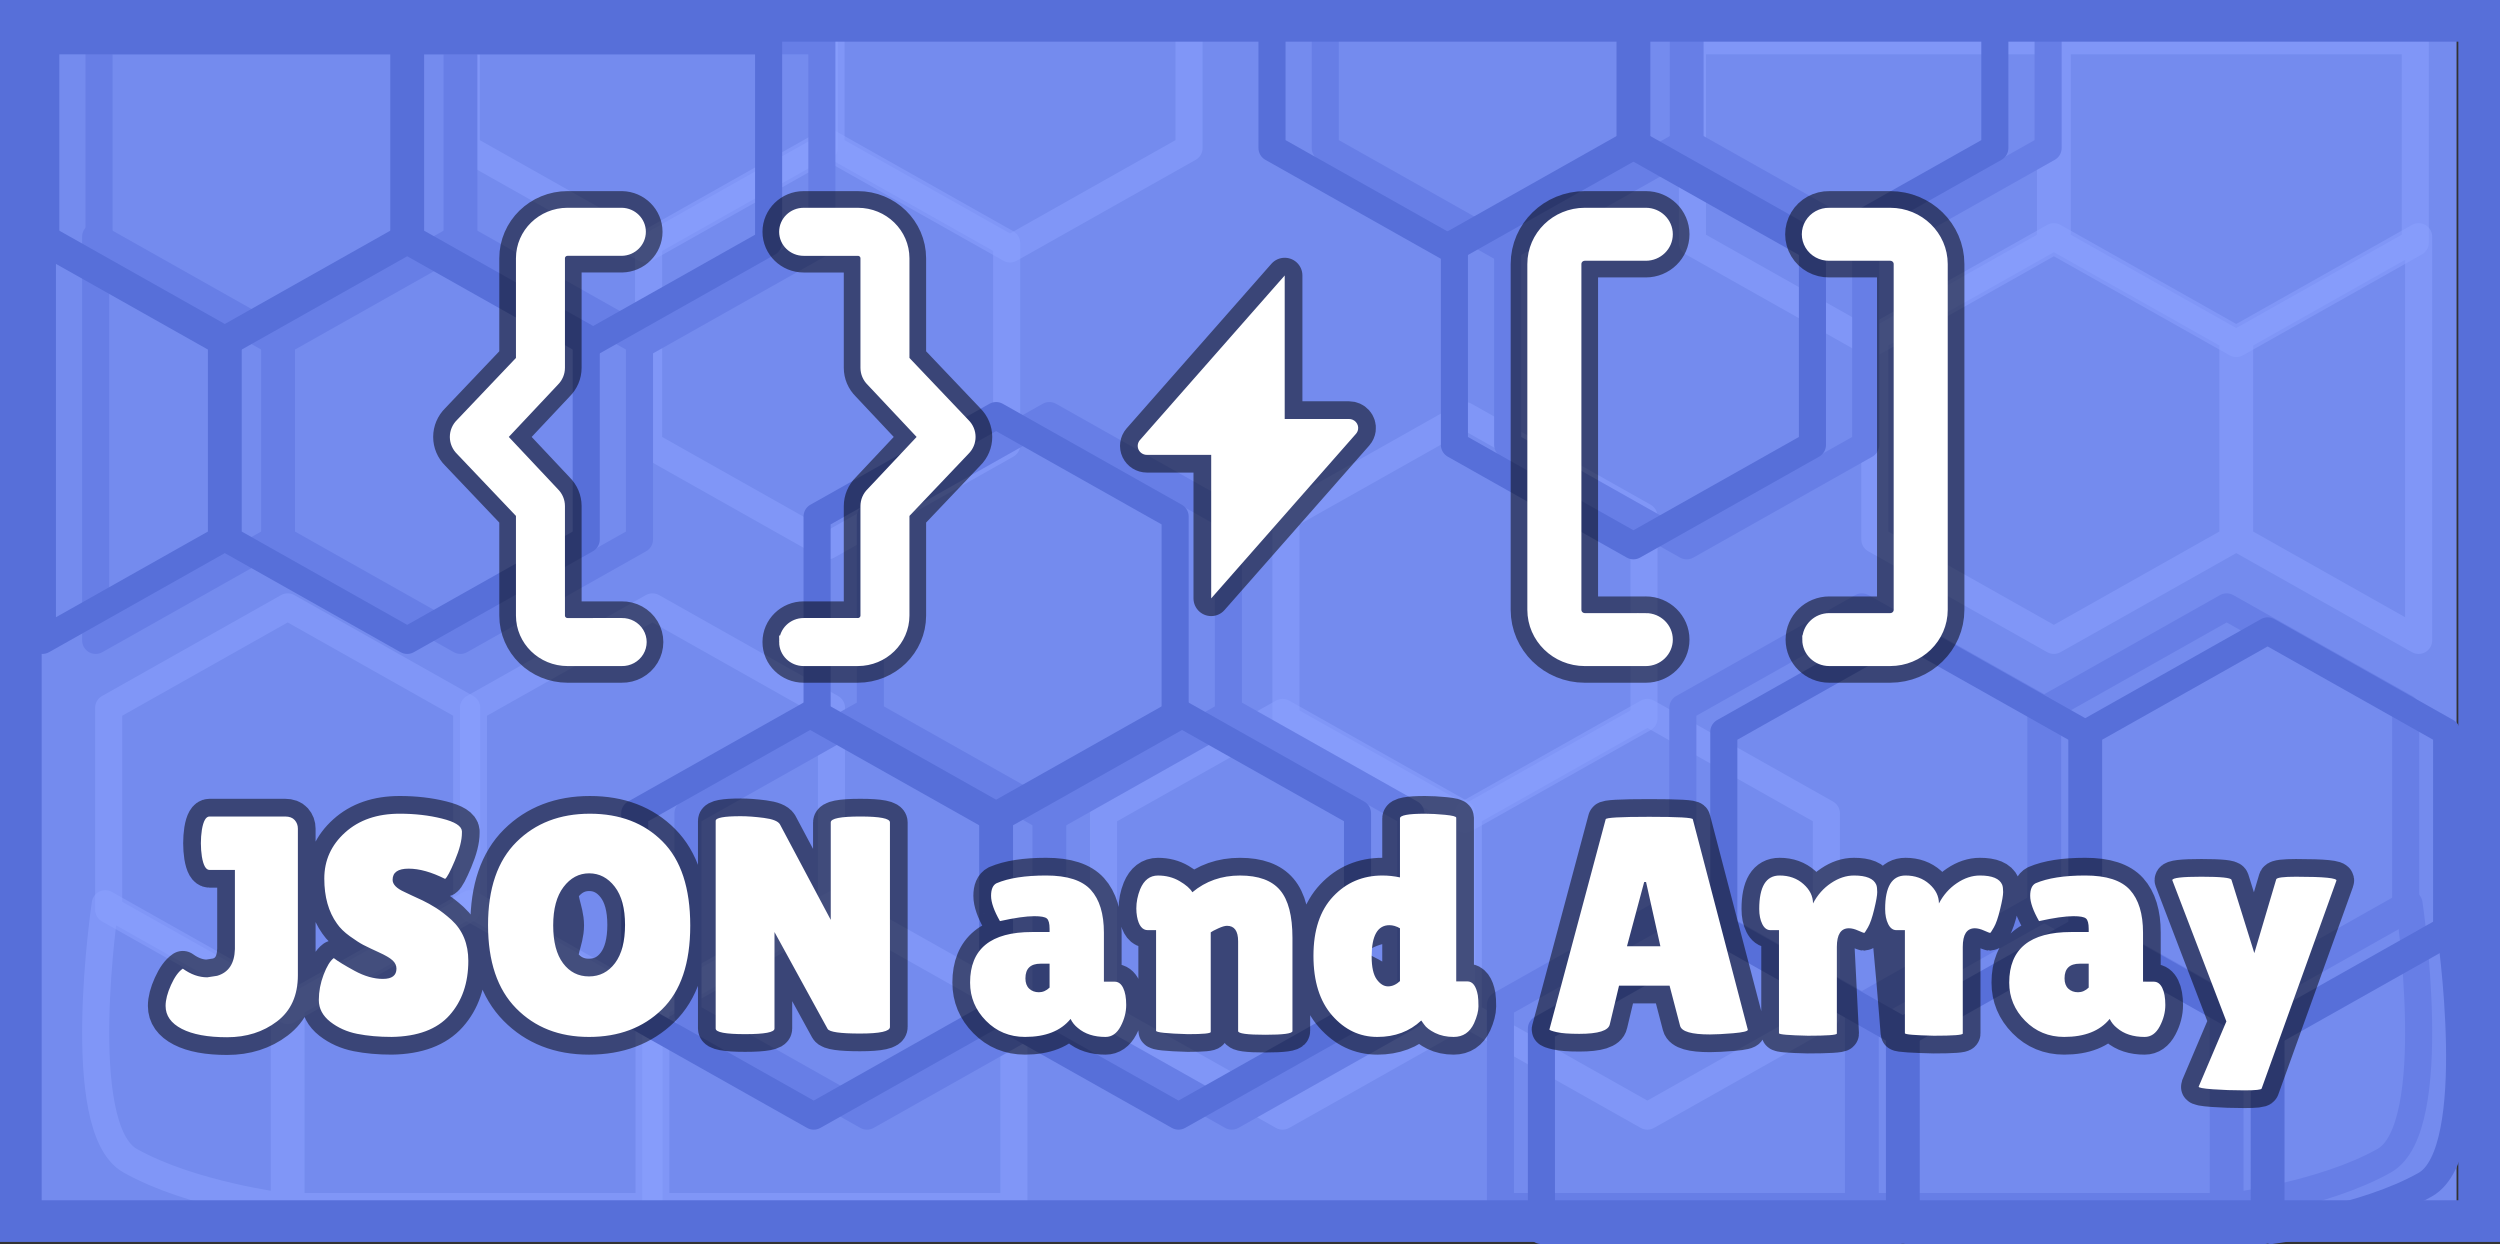 <svg version="1.1" xmlns="http://www.w3.org/2000/svg" xmlns:xlink="http://www.w3.org/1999/xlink" width="600" height="298.574" viewBox="0,0,600,298.574"><rect x="0" y="0" width="600" height="298.574" fill="#333333" stroke="none"/><g transform="translate(-20,-31.057)"><g stroke-miterlimit="10"><path d="M29.443,320.585v-282.913h580.131v282.911z" fill="#748bee" stroke="none" stroke-width="1" stroke-linecap="butt" stroke-linejoin="miter"/><g fill="none" stroke-opacity="0.502" stroke="#8ca1ff" stroke-width="6.5" stroke-linecap="butt" stroke-linejoin="round"><path d="M305.372,66.584l-42.964,24.222l-42.966,-24.222v-31.345h85.93z"/><path d="M261.598,137.827l-42.966,24.222l-42.964,-24.222v-48.444l42.964,-24.224l42.966,24.224z"/><path d="M217.822,66.584l-42.964,24.222l-42.964,-24.222v-31.345h85.928zM458.329,274.703l-42.964,24.222l-42.966,-24.222v-48.444l42.966,-24.222l42.964,24.222z"/><path d="M414.555,203.461l-42.966,24.222l-42.964,-24.222v-48.444l42.964,-24.222l42.966,24.222z"/><path d="M370.779,274.703l-42.964,24.222l-42.964,-24.222v-48.444l42.964,-24.222l42.964,24.222zM600.476,184.75l-42.964,-24.222v-48.444l42.964,-24.222zM555.892,160.528l-42.964,24.222l-42.966,-24.222v-48.444l42.966,-24.222l42.964,24.222z"/><path d="M599.666,89.287l-42.964,24.222l-42.964,-24.222v-48.444h85.928zM512.118,89.287l-42.968,24.222l-42.964,-24.222v-48.444h85.93zM51.214,309.612c-14.003,-7.893 -5.945,-61.659 -5.945,-61.659l42.964,24.222v48.444c0,0 -22.404,-2.769 -37.019,-11.008zM89.853,272.175l42.964,-24.222l42.966,24.222v48.444h-85.93z"/><path d="M46.079,200.934l42.964,-24.222l42.964,24.222v48.444l-42.964,24.222l-42.964,-24.222zM177.403,272.175l42.964,-24.222l42.964,24.222v48.444h-85.928z"/><path d="M133.627,200.934l42.966,-24.222l42.964,24.222v48.444l-42.964,24.222l-42.966,-24.222z"/></g><g fill="none" stroke="#677ee6" stroke-width="6.5" stroke-linecap="butt" stroke-linejoin="round"><path d="M338.066,35.239h85.93v31.345l-42.964,24.222l-42.966,-24.222z"/><path d="M381.842,89.383l42.964,-24.224l42.964,24.224v48.444l-42.964,24.222l-42.964,-24.222z"/><path d="M425.616,35.239h85.93v31.345l-42.966,24.222l-42.964,-24.222zM185.11,226.258l42.964,-24.222l42.964,24.222v48.444l-42.962,24.222l-42.964,-24.222z"/><path d="M228.882,155.017l42.966,-24.222l42.966,24.222v48.444l-42.966,24.222l-42.964,-24.222z"/><path d="M272.66,226.258l42.962,-24.222l42.966,24.222v48.444l-42.964,24.222l-42.966,-24.222zM42.962,87.862l42.966,24.222v48.444l-42.966,24.222zM87.546,112.084l42.966,-24.222l42.964,24.222v48.444l-42.964,24.222l-42.966,-24.222z"/><path d="M43.772,40.843h85.93v48.444l-42.964,24.222l-42.966,-24.222zM131.322,40.843h85.928v48.444l-42.962,24.222l-42.964,-24.222zM555.205,320.62v-48.444l42.966,-24.222c0,0 8.055,53.764 -5.947,61.659c-14.614,8.239 -37.019,11.008 -37.019,11.008zM553.585,320.62h-85.928v-48.444l42.964,-24.222l42.964,24.222z"/><path d="M597.361,249.378l-42.966,24.222l-42.964,-24.222v-48.444l42.964,-24.222l42.966,24.222zM466.037,320.62h-85.93v-48.444l42.964,-24.222l42.966,24.222z"/><path d="M509.811,249.378l-42.964,24.222l-42.966,-24.222v-48.444l42.966,-24.222l42.964,24.222z"/></g><g fill="none" stroke="#576fd9" stroke-width="6.5" stroke-linecap="butt" stroke-linejoin="round"><path d="M325.282,35.239h85.93v31.345l-42.964,24.222l-42.966,-24.222z"/><path d="M369.058,89.383l42.964,-24.224l42.964,24.224v48.444l-42.964,24.222l-42.964,-24.222z"/><path d="M412.833,35.239h85.93v31.345l-42.966,24.222l-42.964,-24.222zM172.327,226.258l42.964,-24.222l42.964,24.222v48.444l-42.962,24.222l-42.964,-24.222z"/><path d="M216.099,155.017l42.966,-24.222l42.966,24.222v48.444l-42.966,24.222l-42.964,-24.222z"/><path d="M259.877,226.258l42.962,-24.222l42.966,24.222v48.444l-42.966,24.222l-42.964,-24.222zM30.178,87.862l42.966,24.222v48.444l-42.966,24.222zM74.763,112.084l42.966,-24.222l42.964,24.222v48.444l-42.964,24.222l-42.966,-24.222z"/><path d="M30.988,40.843h85.93v48.444l-42.964,24.222l-42.966,-24.222zM118.539,40.843h85.928v48.444l-42.962,24.222l-42.964,-24.222zM565.039,326.381v-48.444l42.966,-24.222c0,0 8.055,53.764 -5.947,61.659c-14.614,8.239 -37.019,11.008 -37.019,11.008zM563.418,326.381h-85.928v-48.444l42.964,-24.222l42.964,24.222z"/><path d="M607.194,255.139l-42.966,24.222l-42.964,-24.222v-48.444l42.964,-24.222l42.966,24.222zM475.87,326.381h-85.93v-48.444l42.964,-24.222l42.966,24.222z"/><path d="M519.644,255.139l-42.964,24.222l-42.966,-24.222v-48.444l42.966,-24.222l42.964,24.222z"/></g><path d="M59.743,272.471c0,-1.436 0.433,-3.11 1.298,-5.022c0.863,-1.92 1.807,-3.225 2.832,-3.914c1.927,1.387 3.884,2.08 5.87,2.08l2.37,-0.365c2.743,-0.794 4.164,-2.932 4.264,-6.416v-18.993h-6.097c-0.865,0 -1.476,-1.072 -1.833,-3.217c-0.157,-1.038 -0.237,-2.101 -0.238,-3.188c0,-1.097 0.079,-2.169 0.238,-3.217c0.358,-2.134 0.969,-3.201 1.833,-3.201h18.154c1.023,0 1.788,0.286 2.295,0.858c0.507,0.572 0.761,1.256 0.761,2.051v35.163c0,4.871 -1.67,8.573 -5.009,11.106c-3.328,2.532 -7.322,3.799 -11.983,3.799c-4.651,0 -8.272,-0.67 -10.866,-2.009c-2.593,-1.338 -3.89,-3.176 -3.89,-5.515zM100.111,261.002c0.964,0.748 2.629,1.766 4.995,3.055c2.373,1.291 4.638,1.936 6.795,1.936c2.166,0 3.249,-0.819 3.249,-2.458c0,-0.748 -0.308,-1.408 -0.924,-1.98c-0.606,-0.574 -1.723,-1.228 -3.353,-1.965c-1.234,-0.558 -2.456,-1.141 -3.666,-1.748c-0.814,-0.426 -1.897,-1.125 -3.249,-2.095c-1.341,-0.969 -2.37,-1.978 -3.088,-3.027c-2.026,-2.823 -3.038,-6.423 -3.038,-10.8c0,-4.375 1.664,-8.062 4.993,-11.062c3.328,-3.007 7.69,-4.511 13.086,-4.511c3.666,0 7.049,0.388 10.148,1.164c3.101,0.767 4.701,1.772 4.801,3.015v0.436c0,1.746 -0.561,3.948 -1.683,6.606c-1.113,2.65 -1.898,4.125 -2.356,4.425c-3.259,-1.639 -6.175,-2.458 -8.748,-2.458c-2.565,0 -3.847,0.892 -3.847,2.677c0,1.096 0.944,2.066 2.832,2.911c0.406,0.204 0.988,0.48 1.744,0.83c0.766,0.339 1.645,0.746 2.637,1.221c0.995,0.475 2.064,1.072 3.206,1.79c1.142,0.718 2.379,1.674 3.711,2.867c2.693,2.484 4.04,5.764 4.04,9.84c0,5.317 -1.501,9.664 -4.502,13.04c-3.001,3.376 -7.631,5.113 -13.891,5.21c-3.051,0 -5.813,-0.247 -8.288,-0.741c-2.465,-0.495 -4.616,-1.461 -6.455,-2.896c-1.829,-1.447 -2.743,-3.189 -2.742,-5.225c0,-2.038 0.382,-4.061 1.147,-6.069c0.767,-2.019 1.582,-3.349 2.445,-3.989zM161.351,279.922c-7.144,0 -12.967,-2.285 -17.468,-6.856c-4.501,-4.571 -6.752,-11.236 -6.752,-19.995c0,-8.772 2.275,-15.419 6.824,-19.94c4.551,-4.522 10.424,-6.783 17.619,-6.783c7.203,0 13.016,2.222 17.438,6.666c4.432,4.443 6.647,11.177 6.647,20.203c0,9.013 -2.266,15.717 -6.797,20.112c-4.521,4.395 -10.358,6.593 -17.513,6.593zM161.396,240.656c-2.445,0 -4.497,1.097 -6.156,3.29c-1.65,2.182 0.678,5.248 0.678,9.199c0,3.95 -2.364,6.981 -0.783,9.095c1.579,2.106 3.65,3.159 6.215,3.159c2.574,0 4.66,-1.068 6.26,-3.203c1.6,-2.143 2.399,-5.199 2.399,-9.168c0,-3.979 -0.825,-7.036 -2.474,-9.17c-1.649,-2.134 -3.696,-3.201 -6.14,-3.201zM233.587,277.535c0,1.049 -2.395,1.573 -7.184,1.573c-4.779,0 -7.372,-0.374 -7.78,-1.122l-12.744,-23.243v23.17c0,0.894 -2.355,1.34 -7.064,1.34c-4.7,0 -7.051,-0.447 -7.051,-1.34v-49.848c0,-0.746 2.007,-1.12 6.022,-1.12c1.58,0 3.423,0.136 5.53,0.407c2.116,0.271 3.403,0.781 3.861,1.529l12.207,22.951v-23.402c0,-0.941 2.365,-1.411 7.094,-1.411c4.74,0 7.109,0.47 7.109,1.411zM259.987,252.124c-1.42,-2.484 -2.13,-4.507 -2.13,-6.069c0,-1.562 0.432,-2.567 1.296,-3.015c2.891,-1.242 6.866,-1.863 11.924,-1.863c5.067,0 8.645,1.155 10.732,3.464c2.085,2.31 3.128,5.725 3.129,10.247v11.774h2.594c0.865,0 1.541,0.499 2.026,1.498c0.488,0.991 0.732,2.354 0.732,4.09c0,1.737 -0.447,3.45 -1.341,5.137c-0.895,1.69 -2.103,2.535 -3.623,2.535c-2.753,0 -4.969,-0.719 -6.647,-2.157c-0.742,-0.584 -1.339,-1.326 -1.744,-2.168c-2.344,2.881 -5.986,4.322 -10.925,4.323c-3.705,0 -6.83,-1.291 -9.375,-3.872c-2.544,-2.581 -3.815,-5.637 -3.815,-9.168c0,-8.091 4.959,-12.137 14.876,-12.137h4.203v-0.759c0,-1.291 -0.219,-2.12 -0.657,-2.489c-0.427,-0.369 -1.43,-0.553 -3.009,-0.553c-1.939,0 -4.687,0.393 -8.244,1.179zM266.1,265.849c0,1.086 0.303,1.915 0.909,2.489c0.606,0.572 1.381,0.858 2.325,0.858c0.944,0 1.799,-0.374 2.565,-1.122v-5.734h-2.148c-2.433,0 -3.65,1.17 -3.65,3.509zM310.576,278.73c0,0.35 -1.829,0.524 -5.487,0.524c-5.087,-0.146 -7.631,-0.418 -7.631,-0.816v-24.143h-1.982c-1.322,0 -2.186,-1.091 -2.592,-3.274c-0.111,-0.64 -0.166,-1.287 -0.165,-1.936c0,-1.543 0.308,-3.085 0.924,-4.628c0.915,-2.183 2.336,-3.274 4.264,-3.274c1.938,0 3.667,0.446 5.186,1.339c1.531,0.894 2.555,1.786 3.07,2.677c3.199,-2.677 7.01,-4.016 11.432,-4.016c4.432,0 7.636,1.169 9.613,3.507c1.986,2.329 2.98,6.152 2.981,11.469v22.356c0,0.591 -2.176,0.887 -6.529,0.887c-4.34,0 -6.51,-0.296 -6.512,-0.887v-21.539c0,-2.484 -0.89,-3.726 -2.669,-3.726c-0.515,0 -1.23,0.213 -2.146,0.639c-0.915,0.417 -1.501,0.728 -1.758,0.931zM355.992,227.47c0,-0.748 2.007,-1.122 6.022,-1.122c1.37,0 2.96,0.087 4.769,0.261c1.809,0.175 2.713,0.408 2.712,0.699v39.282h2.669c1.272,0 2.111,1.116 2.517,3.347c0.1,0.65 0.149,1.534 0.149,2.65c0,1.114 -0.353,2.467 -1.058,4.06c-1.023,2.183 -2.652,3.274 -4.889,3.274c-1.678,0 -3.168,-0.32 -4.47,-0.96c-1.293,-0.65 -2.167,-1.324 -2.624,-2.022l-0.686,-0.96c-2.802,2.628 -6.314,3.943 -10.537,3.943c-4.223,0 -7.835,-1.712 -10.836,-5.137c-3.001,-3.425 -4.501,-8.203 -4.5,-14.336c0,-6.141 1.575,-10.886 4.724,-14.234c3.16,-3.357 7.105,-5.035 11.835,-5.035c1.371,0 2.772,0.15 4.203,0.451zM353.473,253.1c-2.852,0 -10.408,2.337 -10.408,7.353c0,2.531 6.537,4.532 7.351,5.658c0.816,1.116 1.72,1.675 2.714,1.675c0.994,0 1.948,-0.422 2.861,-1.267v-12.675c-0.865,-0.495 -1.705,-0.743 -2.519,-0.743zM430.387,279.325c-4.422,0 -6.813,-0.693 -7.17,-2.08l-2.517,-9.621h-12.134l-2.205,9.243c-0.308,1.543 -2.753,2.314 -7.334,2.314c-2.444,0 -4.253,-0.136 -5.426,-0.409c-1.162,-0.271 -1.742,-0.485 -1.742,-0.639l13.503,-50.445c0,-0.397 3.483,-0.595 10.449,-0.595c6.975,0 10.463,0.198 10.463,0.595l13.206,50.518c0,0.35 -1.173,0.626 -3.518,0.83c-2.334,0.192 -4.192,0.289 -5.574,0.29zM410.473,258.164h8.02l-3.442,-15.427h-0.448zM461.897,279.108c0,0.35 -3.367,0.524 -7.996,0.524c-4.631,-0.108 -6.946,-0.307 -6.946,-0.597v-24.743h-2.057c-0.814,0 -1.465,-0.485 -1.953,-1.456c-0.485,-0.97 -0.728,-2.174 -0.73,-3.61c0,-5.364 1.63,-8.047 4.889,-8.047c2.285,0 4.193,0.684 5.723,2.051c1.53,1.36 2.295,2.912 2.295,4.657c1.062,-2.036 2.498,-3.66 4.307,-4.874c1.809,-1.223 3.653,-1.834 5.53,-1.834c2.951,0 4.734,0.743 5.349,2.228c0.151,0.397 0.226,0.983 0.224,1.759c0,0.768 -0.243,2.146 -0.728,4.135c-0.477,1.988 -0.975,3.429 -1.493,4.321c-0.506,0.894 -0.809,1.34 -0.909,1.34c-0.098,0 -0.57,-0.184 -1.416,-0.553c-0.834,-0.379 -1.584,-0.568 -2.25,-0.568c-1.927,0 -2.891,1.49 -2.891,4.469zM491.065,279.108c0,0.35 -2.315,0.524 -6.944,0.524c-4.631,-0.108 -8.522,-0.307 -8.522,-0.597c0,0 -1.947,-25.228 -2.435,-26.198c-0.485,-0.97 -0.728,-2.174 -0.73,-3.61c0,-5.364 1.63,-8.047 4.889,-8.047c2.285,0 4.193,0.684 5.723,2.051c1.53,1.36 2.295,2.912 2.295,4.657c1.062,-2.036 2.498,-3.66 4.307,-4.874c1.809,-1.223 3.653,-1.834 5.53,-1.834c2.95,0 4.733,0.743 5.349,2.228c0.151,0.397 0.226,0.983 0.224,1.759c0,0.768 -0.243,2.146 -0.73,4.135c-0.476,1.988 -0.973,3.429 -1.491,4.321c-0.506,0.894 -0.809,1.34 -0.909,1.34c-0.098,0 -0.57,-0.184 -1.416,-0.553c-0.834,-0.379 -1.584,-0.568 -2.25,-0.568c-1.927,0 -2.891,1.49 -2.891,4.469zM509.374,252.124c-1.42,-2.484 -2.13,-4.507 -2.13,-6.069c0,-1.562 0.433,-2.567 1.298,-3.015c2.891,-1.242 6.865,-1.863 11.922,-1.863c5.067,0 8.645,1.155 10.732,3.464c2.087,2.31 3.13,5.725 3.129,10.247v11.774h2.596c0.863,0 1.538,0.499 2.026,1.498c0.485,0.991 0.728,2.354 0.73,4.09c0,1.737 -0.447,3.45 -1.341,5.137c-0.894,1.69 -2.101,2.535 -3.621,2.535c-2.753,0 -4.969,-0.719 -6.647,-2.157c-0.742,-0.584 -1.339,-1.326 -1.744,-2.168c-2.346,2.881 -5.987,4.322 -10.925,4.323c-3.708,0 -6.833,-1.291 -9.375,-3.872c-2.542,-2.581 -3.814,-5.637 -3.815,-9.168c0,-8.091 4.958,-12.137 14.874,-12.137h4.203v-0.759c0,-1.291 -0.218,-2.12 -0.655,-2.489c-0.429,-0.369 -1.432,-0.553 -3.011,-0.553c-1.938,0 -4.685,0.393 -8.242,1.179zM515.487,265.849c0,1.086 0.303,1.915 0.909,2.489c0.607,0.572 1.383,0.858 2.327,0.858c0.944,0 1.798,-0.374 2.563,-1.122v-5.734h-2.146c-2.435,0 -3.652,1.17 -3.652,3.509zM541.348,242.299c0,-0.553 2.325,-0.83 6.974,-0.83c4.661,0 7.071,0.248 7.229,0.743l5.485,17.595l5.261,-17.741c0.21,-0.397 1.79,-0.595 4.74,-0.595c6.765,0 9.995,0.325 9.688,0.974l-17.93,49.848c-0.05,0.301 -1.436,0.451 -4.158,0.451c-2.722,0 -5.256,-0.087 -7.603,-0.261c-2.334,-0.175 -3.451,-0.389 -3.353,-0.641l6.647,-15.646z" fill="none" stroke-opacity="0.502" stroke="#000000" stroke-width="8.5" stroke-linecap="square" stroke-linejoin="round"/><path d="M59.743,272.471c0,-1.436 0.433,-3.11 1.298,-5.022c0.863,-1.92 1.807,-3.225 2.832,-3.914c1.927,1.387 3.884,2.08 5.87,2.08l2.37,-0.365c2.743,-0.794 4.164,-2.932 4.264,-6.416v-18.993h-6.097c-0.865,0 -1.476,-1.072 -1.833,-3.217c-0.157,-1.038 -0.237,-2.101 -0.238,-3.188c0,-1.097 0.079,-2.169 0.238,-3.217c0.358,-2.134 0.969,-3.201 1.833,-3.201h18.154c1.023,0 1.788,0.286 2.295,0.858c0.507,0.572 0.761,1.256 0.761,2.051v35.163c0,4.871 -1.67,8.573 -5.009,11.106c-3.328,2.532 -7.322,3.799 -11.983,3.799c-4.651,0 -8.272,-0.67 -10.866,-2.009c-2.593,-1.338 -3.89,-3.176 -3.89,-5.515M100.111,261.002c0.964,0.748 2.629,1.766 4.995,3.055c2.373,1.291 4.638,1.936 6.795,1.936c2.166,0 3.249,-0.819 3.249,-2.458c0,-0.748 -0.308,-1.408 -0.924,-1.98c-0.606,-0.574 -1.723,-1.228 -3.353,-1.965c-1.234,-0.558 -2.456,-1.141 -3.666,-1.748c-0.814,-0.426 -1.897,-1.125 -3.249,-2.095c-1.341,-0.969 -2.37,-1.978 -3.088,-3.027c-2.026,-2.823 -3.038,-6.423 -3.038,-10.8c0,-4.375 1.664,-8.062 4.993,-11.062c3.328,-3.007 7.69,-4.511 13.086,-4.511c3.666,0 7.049,0.388 10.148,1.164c3.101,0.767 4.701,1.772 4.801,3.015v0.436c0,1.746 -0.561,3.948 -1.683,6.606c-1.113,2.65 -1.898,4.125 -2.356,4.425c-3.259,-1.639 -6.175,-2.458 -8.748,-2.458c-2.565,0 -3.847,0.892 -3.847,2.677c0,1.096 0.944,2.066 2.832,2.911c0.406,0.204 0.988,0.48 1.744,0.83c0.766,0.339 1.645,0.746 2.637,1.221c0.995,0.475 2.064,1.072 3.206,1.79c1.142,0.718 2.379,1.674 3.711,2.867c2.693,2.484 4.04,5.764 4.04,9.84c0,5.317 -1.501,9.664 -4.502,13.04c-3.001,3.376 -7.631,5.113 -13.891,5.21c-3.051,0 -5.813,-0.247 -8.288,-0.741c-2.465,-0.495 -4.616,-1.461 -6.455,-2.896c-1.829,-1.447 -2.743,-3.189 -2.742,-5.225c0,-2.038 0.382,-4.061 1.147,-6.069c0.767,-2.019 1.582,-3.349 2.445,-3.989M161.351,279.922c-7.144,0 -12.967,-2.285 -17.468,-6.856c-4.501,-4.571 -6.752,-11.236 -6.752,-19.995c0,-8.772 2.275,-15.419 6.824,-19.94c4.551,-4.522 10.424,-6.783 17.619,-6.783c7.203,0 13.016,2.222 17.438,6.666c4.432,4.443 6.647,11.177 6.647,20.203c0,9.013 -2.266,15.717 -6.797,20.112c-4.521,4.395 -10.358,6.593 -17.513,6.593M161.396,240.656c-2.445,0 -4.497,1.097 -6.156,3.29c-1.649,2.182 -2.474,5.248 -2.474,9.199c0,3.948 0.79,6.98 2.37,9.095c1.579,2.106 3.65,3.159 6.215,3.159c2.574,0 4.66,-1.068 6.26,-3.203c1.6,-2.143 2.399,-5.199 2.399,-9.168c0,-3.979 -0.825,-7.036 -2.474,-9.17c-1.649,-2.134 -3.696,-3.201 -6.14,-3.201M233.587,277.535c0,1.049 -2.395,1.573 -7.184,1.573c-4.779,0 -7.372,-0.374 -7.78,-1.122l-12.744,-23.243v23.17c0,0.894 -2.355,1.34 -7.064,1.34c-4.7,0 -7.051,-0.447 -7.051,-1.34v-49.848c0,-0.746 2.007,-1.12 6.022,-1.12c1.58,0 3.423,0.136 5.53,0.407c2.116,0.271 3.403,0.781 3.861,1.529l12.207,22.951v-23.402c0,-0.941 2.365,-1.411 7.094,-1.411c4.74,0 7.109,0.47 7.109,1.411zM259.987,252.124c-1.42,-2.484 -2.13,-4.507 -2.13,-6.069c0,-1.562 0.432,-2.567 1.296,-3.015c2.891,-1.242 6.866,-1.863 11.924,-1.863c5.067,0 8.645,1.155 10.732,3.464c2.085,2.31 3.128,5.725 3.129,10.247v11.774h2.594c0.865,0 1.541,0.499 2.026,1.498c0.488,0.991 0.732,2.354 0.732,4.09c0,1.737 -0.447,3.45 -1.341,5.137c-0.895,1.69 -2.103,2.535 -3.623,2.535c-2.753,0 -4.969,-0.719 -6.647,-2.157c-0.742,-0.584 -1.339,-1.326 -1.744,-2.168c-2.344,2.881 -5.986,4.322 -10.925,4.323c-3.705,0 -6.83,-1.291 -9.375,-3.872c-2.544,-2.581 -3.815,-5.637 -3.815,-9.168c0,-8.091 4.959,-12.137 14.876,-12.137h4.203v-0.759c0,-1.291 -0.219,-2.12 -0.657,-2.489c-0.427,-0.369 -1.43,-0.553 -3.009,-0.553c-1.939,0 -4.687,0.393 -8.244,1.179M266.1,265.849c0,1.086 0.303,1.915 0.909,2.489c0.606,0.572 1.381,0.858 2.325,0.858c0.944,0 1.799,-0.374 2.565,-1.122v-5.734h-2.148c-2.433,0 -3.65,1.17 -3.65,3.509M310.576,278.73c0,0.35 -1.829,0.524 -5.487,0.524c-5.087,-0.146 -7.631,-0.418 -7.631,-0.816v-24.143h-1.982c-1.322,0 -2.186,-1.091 -2.592,-3.274c-0.111,-0.64 -0.166,-1.287 -0.165,-1.936c0,-1.543 0.308,-3.085 0.924,-4.628c0.915,-2.183 2.336,-3.274 4.264,-3.274c1.938,0 3.667,0.446 5.186,1.339c1.531,0.894 2.555,1.786 3.07,2.677c3.199,-2.677 7.01,-4.016 11.432,-4.016c4.432,0 7.636,1.169 9.613,3.507c1.986,2.329 2.98,6.152 2.981,11.469v22.356c0,0.591 -2.176,0.887 -6.529,0.887c-4.34,0 -6.51,-0.296 -6.512,-0.887v-21.539c0,-2.484 -0.89,-3.726 -2.669,-3.726c-0.515,0 -1.23,0.213 -2.146,0.639c-0.915,0.417 -1.501,0.728 -1.758,0.931zM355.992,227.47c0,-0.748 2.007,-1.122 6.022,-1.122c1.37,0 2.96,0.087 4.769,0.261c1.809,0.175 2.713,0.408 2.712,0.699v39.282h2.669c1.272,0 2.111,1.116 2.517,3.347c0.1,0.65 0.149,1.534 0.149,2.65c0,1.114 -0.353,2.467 -1.058,4.06c-1.023,2.183 -2.652,3.274 -4.889,3.274c-1.678,0 -3.168,-0.32 -4.47,-0.96c-1.293,-0.65 -2.167,-1.324 -2.624,-2.022l-0.686,-0.96c-2.802,2.628 -6.314,3.943 -10.537,3.943c-4.223,0 -7.835,-1.712 -10.836,-5.137c-3.001,-3.425 -4.501,-8.203 -4.5,-14.336c0,-6.141 1.575,-10.886 4.724,-14.234c3.16,-3.357 7.105,-5.035 11.835,-5.035c1.371,0 2.772,0.15 4.203,0.451zM353.473,253.1c-2.852,0 -4.277,2.508 -4.277,7.524c0,2.531 0.407,4.36 1.221,5.487c0.816,1.116 1.72,1.675 2.714,1.675c0.994,0 1.948,-0.422 2.861,-1.267v-12.675c-0.865,-0.497 -1.705,-0.744 -2.519,-0.743M430.387,279.325c-4.422,0 -6.813,-0.693 -7.17,-2.08l-2.517,-9.621h-12.134l-2.205,9.243c-0.308,1.543 -2.753,2.314 -7.334,2.314c-2.444,0 -4.253,-0.136 -5.426,-0.409c-1.162,-0.271 -1.742,-0.485 -1.742,-0.639l13.503,-50.445c0,-0.397 3.483,-0.595 10.449,-0.595c6.975,0 10.463,0.198 10.463,0.595l13.206,50.518c0,0.35 -1.173,0.626 -3.518,0.83c-2.334,0.192 -4.192,0.289 -5.574,0.29M410.473,258.164h8.02l-3.442,-15.427h-0.448zM460.845,279.108c0,0.35 -2.315,0.524 -6.944,0.524c-4.631,-0.108 -6.946,-0.307 -6.946,-0.597v-24.743h-2.057c-0.814,0 -1.465,-0.485 -1.953,-1.456c-0.485,-0.97 -0.728,-2.174 -0.73,-3.61c0,-5.364 1.63,-8.047 4.889,-8.047c2.285,0 4.193,0.684 5.723,2.051c1.53,1.36 2.295,2.912 2.295,4.657c1.062,-2.036 2.498,-3.66 4.307,-4.874c1.809,-1.223 3.653,-1.834 5.53,-1.834c2.951,0 4.734,0.743 5.349,2.228c0.151,0.397 0.226,0.983 0.224,1.759c0,0.768 -0.243,2.146 -0.728,4.135c-0.477,1.988 -0.975,3.429 -1.493,4.321c-0.506,0.894 -0.809,1.34 -0.909,1.34c-0.098,0 -0.57,-0.184 -1.416,-0.553c-0.834,-0.379 -1.584,-0.568 -2.25,-0.568c-1.927,0 -2.891,1.49 -2.891,4.469zM491.065,279.108c0,0.35 -2.315,0.524 -6.944,0.524c-4.631,-0.108 -6.946,-0.307 -6.946,-0.597v-24.743h-2.057c-0.814,0 -1.465,-0.485 -1.953,-1.456c-0.485,-0.97 -0.728,-2.174 -0.73,-3.61c0,-5.364 1.63,-8.047 4.889,-8.047c2.285,0 4.193,0.684 5.723,2.051c1.53,1.36 2.295,2.912 2.295,4.657c1.062,-2.036 2.498,-3.66 4.307,-4.874c1.809,-1.223 3.653,-1.834 5.53,-1.834c2.95,0 4.733,0.743 5.349,2.228c0.151,0.397 0.226,0.983 0.224,1.759c0,0.768 -0.243,2.146 -0.73,4.135c-0.476,1.988 -0.973,3.429 -1.491,4.321c-0.506,0.894 -0.809,1.34 -0.909,1.34c-0.098,0 -0.57,-0.184 -1.416,-0.553c-0.834,-0.379 -1.584,-0.568 -2.25,-0.568c-1.927,0 -2.891,1.49 -2.891,4.469zM509.374,252.124c-1.42,-2.484 -2.13,-4.507 -2.13,-6.069c0,-1.562 0.433,-2.567 1.298,-3.015c2.891,-1.242 6.865,-1.863 11.922,-1.863c5.067,0 8.645,1.155 10.732,3.464c2.087,2.31 3.13,5.725 3.129,10.247v11.774h2.596c0.863,0 1.538,0.499 2.026,1.498c0.485,0.991 0.728,2.354 0.73,4.09c0,1.737 -0.447,3.45 -1.341,5.137c-0.894,1.69 -2.101,2.535 -3.621,2.535c-2.753,0 -4.969,-0.719 -6.647,-2.157c-0.742,-0.584 -1.339,-1.326 -1.744,-2.168c-2.346,2.881 -5.987,4.322 -10.925,4.323c-3.708,0 -6.833,-1.291 -9.375,-3.872c-2.542,-2.581 -3.814,-5.637 -3.815,-9.168c0,-8.091 4.958,-12.137 14.874,-12.137h4.203v-0.759c0,-1.291 -0.218,-2.12 -0.655,-2.489c-0.429,-0.369 -1.432,-0.553 -3.011,-0.553c-1.938,0 -4.685,0.393 -8.242,1.179M515.489,265.849c0,1.086 0.303,1.915 0.909,2.489c0.607,0.572 1.383,0.858 2.327,0.858c0.944,0 1.798,-0.374 2.563,-1.122v-5.734h-2.146c-2.435,0 -3.652,1.17 -3.652,3.509M541.35,242.299c0,-0.553 2.325,-0.83 6.974,-0.83c4.661,0 7.071,0.248 7.229,0.743l5.485,17.595l5.261,-17.741c0.21,-0.397 1.79,-0.595 4.74,-0.595c6.765,0 9.995,0.325 9.688,0.974l-17.93,49.848c-0.05,0.301 -1.436,0.451 -4.158,0.451c-2.722,0 -5.256,-0.087 -7.603,-0.261c-2.334,-0.175 -3.451,-0.389 -3.353,-0.641l6.647,-15.646z" fill="#ffffff" stroke="none" stroke-width="1" stroke-linecap="butt" stroke-linejoin="miter"/><path d="M207.996,185.148c0,-2.63 2.184,-4.763 4.877,-4.763h13.013c0.896,-0.004 1.621,-0.713 1.624,-1.588v-26.292c0,-1.264 0.513,-2.477 1.43,-3.37l12.421,-13.212l-12.421,-13.216c-0.915,-0.893 -1.43,-2.105 -1.43,-3.368v-26.296c0,-0.421 -0.172,-0.825 -0.477,-1.122c-0.306,-0.297 -0.72,-0.464 -1.151,-0.462h-13.008c-2.695,0 -4.879,-2.133 -4.879,-4.765c0,-2.631 2.185,-4.765 4.879,-4.765h13.011c6.284,0.007 11.375,4.98 11.383,11.115v24.32l14.439,15.189c1.908,1.861 1.908,4.878 0,6.737l-14.439,15.19v24.32c-0.009,6.136 -5.103,11.108 -11.387,11.113h-13.008c-2.694,0 -4.877,-2.132 -4.879,-4.763zM169.224,180.385c1.766,-0.035 3.414,0.866 4.307,2.354c0.893,1.488 0.893,3.332 0,4.82c-0.893,1.488 -2.541,2.388 -4.307,2.354h-13.008c-6.285,-0.005 -11.379,-4.978 -11.387,-11.115v-24.32l-14.439,-15.189c-0.915,-0.893 -1.429,-2.105 -1.429,-3.368c0,-1.263 0.514,-2.475 1.429,-3.368l14.439,-15.189v-24.32c0.005,-6.139 5.1,-11.114 11.387,-11.119h13.008c2.657,0.052 4.783,2.17 4.783,4.766c0,2.595 -2.126,4.713 -4.783,4.766h-13.008c-0.432,-0.002 -0.847,0.165 -1.152,0.463c-0.306,0.298 -0.477,0.703 -0.476,1.125v26.294c0,1.262 -0.515,2.473 -1.43,3.368l-12.421,13.214l12.421,13.214c0.916,0.894 1.43,2.106 1.43,3.37v26.292c-0.001,0.422 0.17,0.827 0.476,1.125c0.306,0.298 0.72,0.465 1.152,0.463z" fill="none" stroke-opacity="0.502" stroke="#000000" stroke-width="10" stroke-linecap="butt" stroke-linejoin="round"/><path d="M207.996,185.148c0,-2.63 2.184,-4.763 4.877,-4.763h13.013c0.896,-0.004 1.621,-0.713 1.624,-1.588v-26.292c0,-1.264 0.513,-2.477 1.43,-3.37l12.421,-13.212l-12.421,-13.216c-0.915,-0.893 -1.43,-2.105 -1.43,-3.368v-26.296c0,-0.421 -0.172,-0.825 -0.477,-1.122c-0.306,-0.297 -0.72,-0.464 -1.151,-0.462h-13.008c-2.695,0 -4.879,-2.133 -4.879,-4.765c0,-2.631 2.185,-4.765 4.879,-4.765h13.011c6.284,0.007 11.375,4.98 11.383,11.115v24.32l14.439,15.189c1.908,1.861 1.908,4.878 0,6.737l-14.439,15.19v24.32c-0.009,6.136 -5.103,11.108 -11.387,11.113h-13.008c-2.694,0 -4.877,-2.132 -4.879,-4.763zM169.224,180.385c1.766,-0.035 3.414,0.866 4.307,2.354c0.893,1.488 0.893,3.332 0,4.82c-0.893,1.488 -2.541,2.388 -4.307,2.354h-13.008c-6.285,-0.005 -11.379,-4.978 -11.387,-11.115v-24.32l-14.439,-15.189c-0.915,-0.893 -1.429,-2.105 -1.429,-3.368c0,-1.263 0.514,-2.475 1.429,-3.368l14.439,-15.189v-24.32c0.005,-6.139 5.1,-11.114 11.387,-11.119h13.008c2.657,0.052 4.783,2.17 4.783,4.766c0,2.595 -2.126,4.713 -4.783,4.766h-13.008c-0.432,-0.002 -0.847,0.165 -1.152,0.463c-0.306,0.298 -0.477,0.703 -0.476,1.125v26.294c0,1.262 -0.515,2.473 -1.43,3.368l-12.421,13.214l12.421,13.214c0.916,0.894 1.43,2.106 1.43,3.37v26.292c-0.001,0.422 0.17,0.827 0.476,1.125c0.306,0.298 0.72,0.465 1.152,0.463z" fill="#ffffff" stroke="#ffffff" stroke-width="2" stroke-linecap="butt" stroke-linejoin="miter"/><path d="M453.543,184.557c0.002,-2.958 2.458,-5.354 5.487,-5.354h14.626c1.009,-0.001 1.827,-0.8 1.827,-1.786v-82.996c-0.003,-0.984 -0.821,-1.78 -1.829,-1.78h-14.626c-1.985,0.037 -3.835,-0.976 -4.838,-2.649c-1.003,-1.673 -1.003,-3.744 0,-5.416c1.003,-1.673 2.854,-2.685 4.838,-2.649h14.628c7.066,0.007 12.791,5.599 12.799,12.498v82.993c-0.01,6.899 -5.737,12.489 -12.803,12.494h-14.624c-3.029,0 -5.485,-2.397 -5.487,-5.354zM414.988,179.199c3.03,0 5.487,2.399 5.487,5.358c0,2.959 -2.457,5.358 -5.487,5.358h-14.626c-7.066,-0.006 -12.793,-5.598 -12.801,-12.498v-82.991c0.005,-6.902 5.734,-12.497 12.803,-12.502h14.624c3.03,0 5.487,2.399 5.487,5.358c0,2.959 -2.457,5.358 -5.487,5.358h-14.626c-1.01,0 -1.829,0.8 -1.829,1.786v82.991c0,0.986 0.819,1.786 1.829,1.786h14.628z" fill="none" stroke-opacity="0.502" stroke="#000000" stroke-width="10" stroke-linecap="butt" stroke-linejoin="round"/><path d="M453.543,184.557c0.002,-2.958 2.458,-5.354 5.487,-5.354h14.626c1.009,-0.001 1.827,-0.8 1.827,-1.786v-82.996c-0.003,-0.984 -0.821,-1.78 -1.829,-1.78h-14.626c-1.985,0.037 -3.835,-0.976 -4.838,-2.649c-1.003,-1.673 -1.003,-3.744 0,-5.416c1.003,-1.673 2.854,-2.685 4.838,-2.649h14.628c7.066,0.007 12.791,5.599 12.799,12.498v82.993c-0.01,6.899 -5.737,12.489 -12.803,12.494h-14.624c-3.029,0 -5.485,-2.397 -5.487,-5.354zM414.988,179.199c3.03,0 5.487,2.399 5.487,5.358c0,2.959 -2.457,5.358 -5.487,5.358h-14.626c-7.066,-0.006 -12.793,-5.598 -12.801,-12.498v-82.991c0.005,-6.902 5.734,-12.497 12.803,-12.502h14.624c3.03,0 5.487,2.399 5.487,5.358c0,2.959 -2.457,5.358 -5.487,5.358h-14.626c-1.01,0 -1.829,0.8 -1.829,1.786v82.991c0,0.986 0.819,1.786 1.829,1.786h14.628z" fill="#ffffff" stroke="#ffffff" stroke-width="2" stroke-linecap="butt" stroke-linejoin="miter"/><path d="M328.329,131.613h15.432c0.637,0.001 1.242,0.27 1.66,0.739c0.418,0.469 0.609,1.091 0.523,1.707c-0.057,0.406 -0.23,0.788 -0.5,1.102l-34.757,39.507v-34.443h-15.434c-0.857,-0.002 -1.636,-0.489 -1.996,-1.249c-0.36,-0.76 -0.238,-1.654 0.315,-2.294l34.757,-39.512z" fill="none" stroke-opacity="0.502" stroke="#000000" stroke-width="8.5" stroke-linecap="round" stroke-linejoin="round"/><path d="M328.329,131.613h15.432c0.637,0.001 1.242,0.27 1.66,0.739c0.418,0.469 0.609,1.091 0.523,1.707c-0.057,0.406 -0.23,0.788 -0.5,1.102l-34.757,39.507v-34.443h-15.434c-0.857,-0.002 -1.636,-0.489 -1.996,-1.249c-0.36,-0.76 -0.238,-1.654 0.315,-2.294l34.757,-39.512z" fill="#ffffff" stroke="none" stroke-width="1" stroke-linecap="butt" stroke-linejoin="miter"/><path d="M25,324.119v-288.062h590v288.062z" fill="none" stroke="#576fd9" stroke-width="10" stroke-linecap="butt" stroke-linejoin="miter"/></g></g></svg><!--rotationCenter:300:148.943165-->